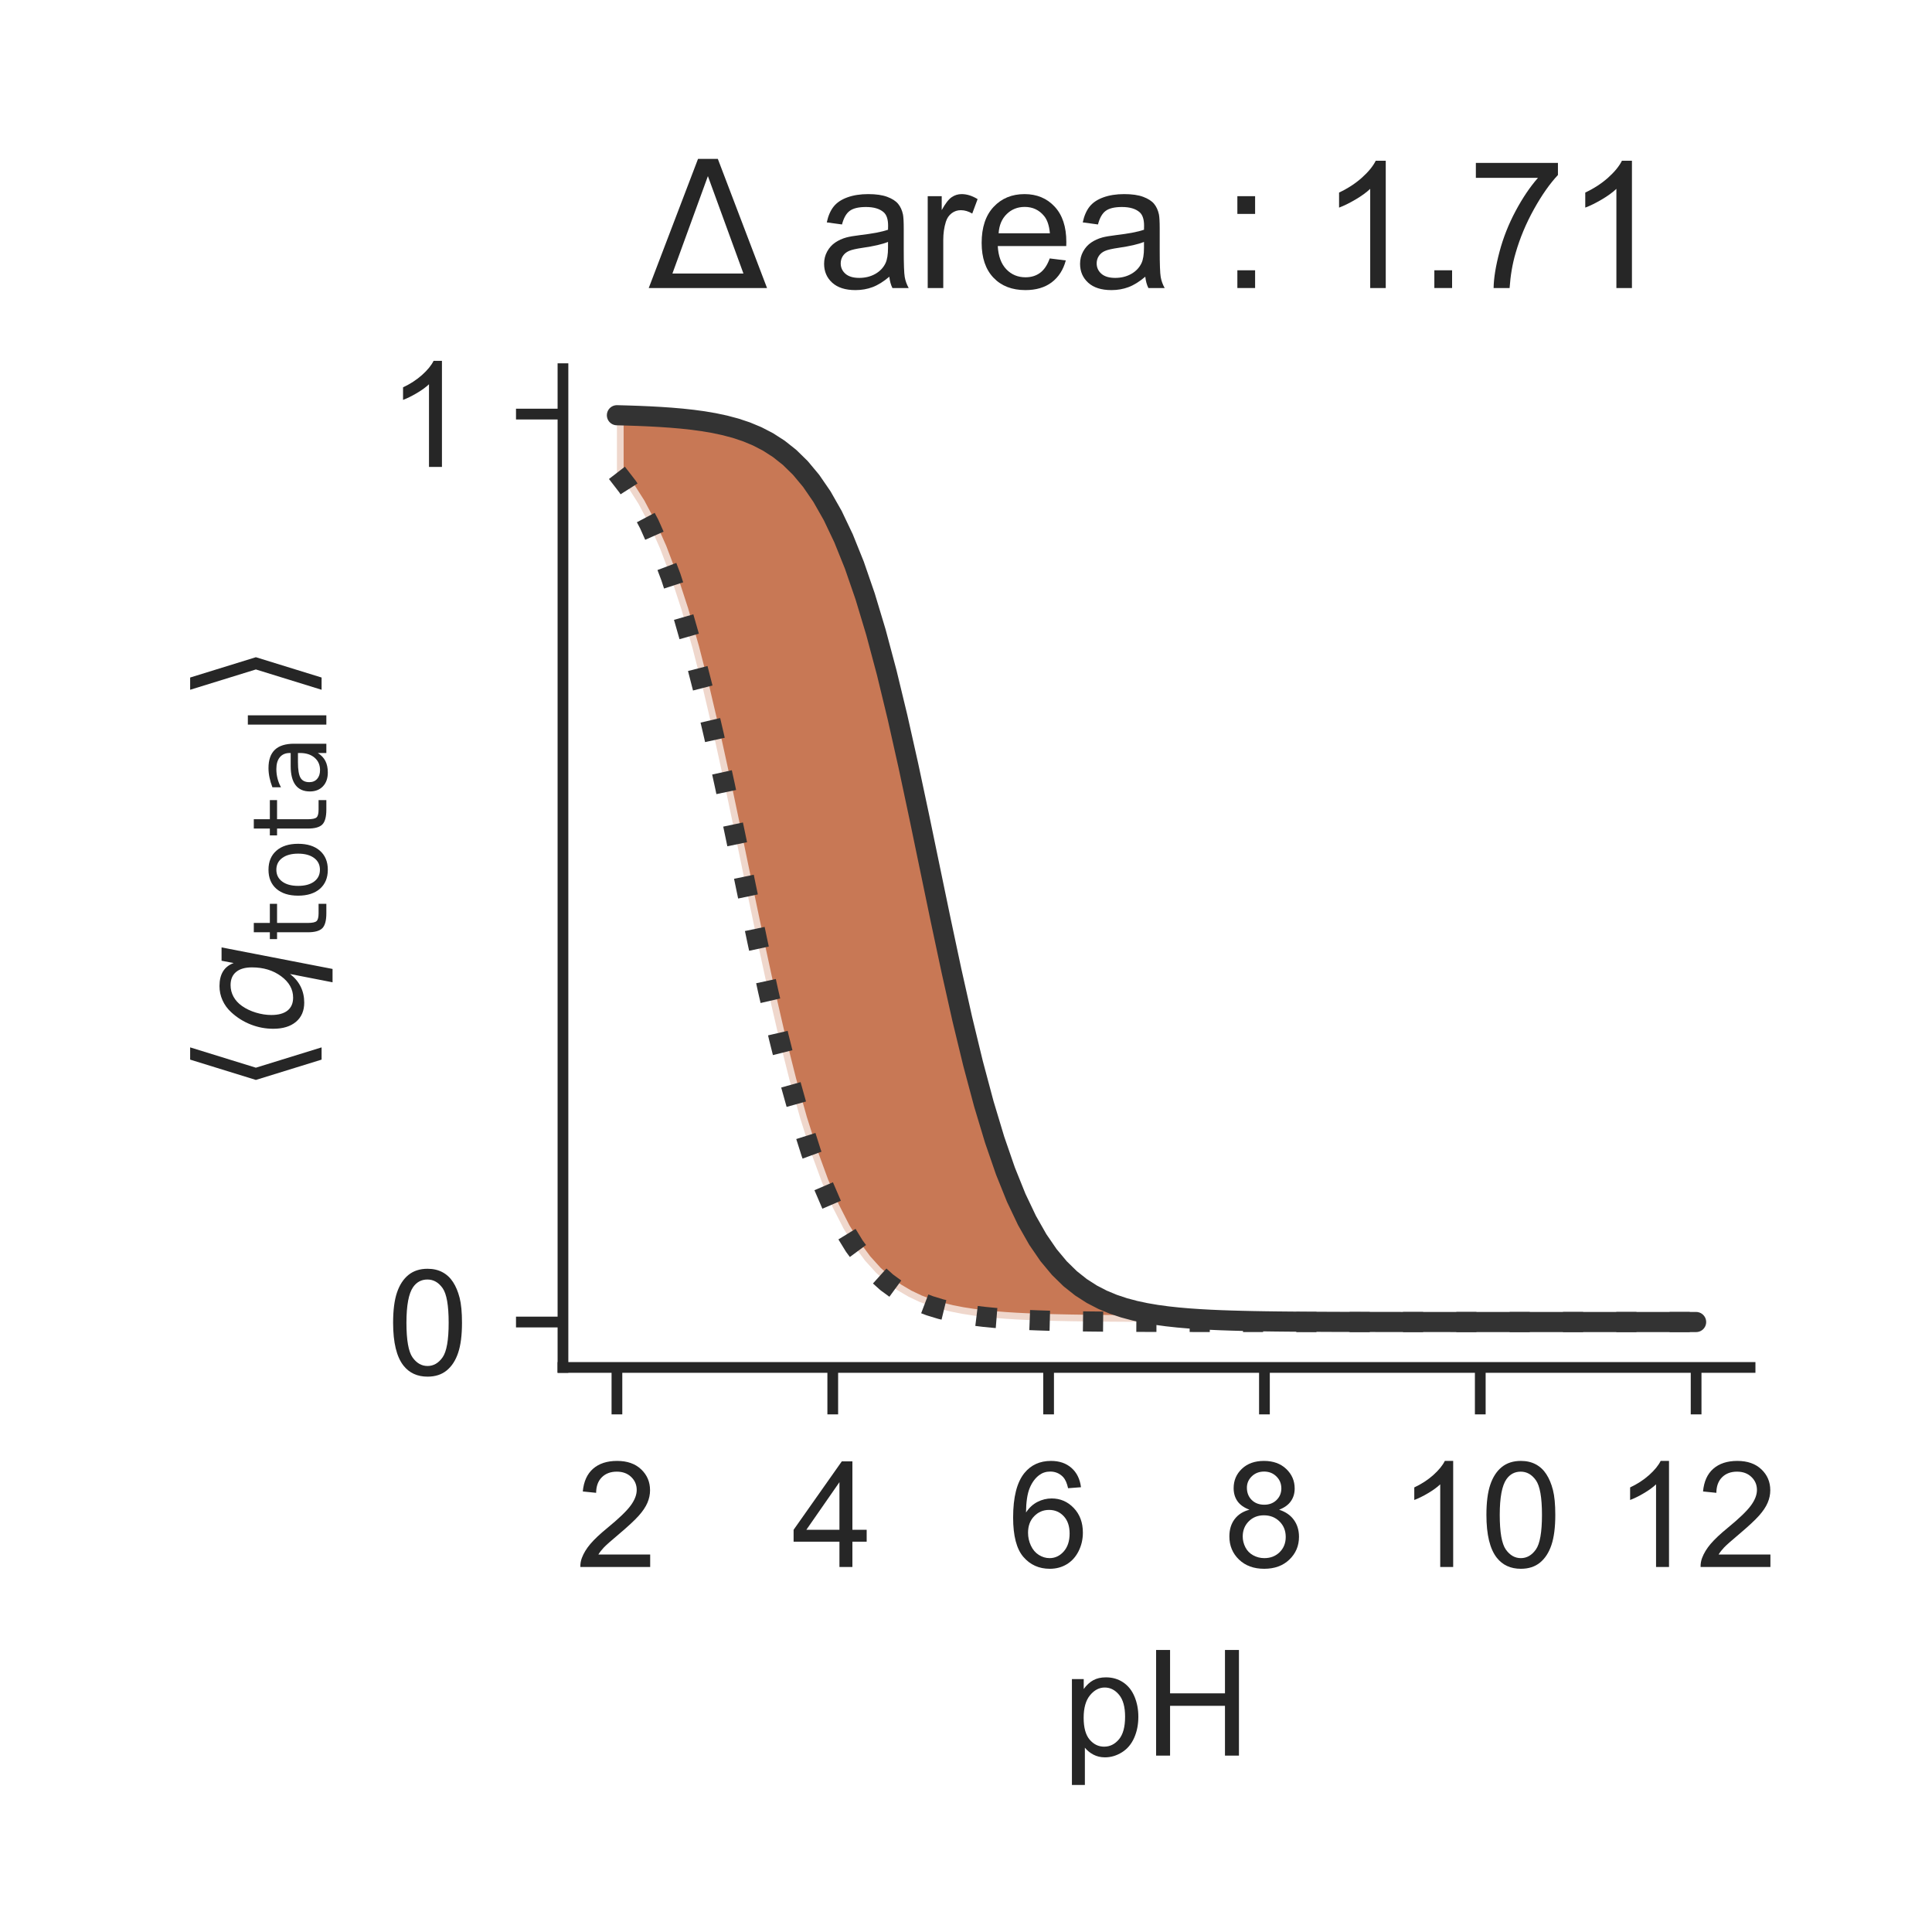 <?xml version="1.0" encoding="utf-8" standalone="no"?>
<!DOCTYPE svg PUBLIC "-//W3C//DTD SVG 1.1//EN"
  "http://www.w3.org/Graphics/SVG/1.1/DTD/svg11.dtd">
<!-- Created with matplotlib (http://matplotlib.org/) -->
<svg height="144pt" version="1.1" viewBox="0 0 144 144" width="144pt" xmlns="http://www.w3.org/2000/svg" xmlns:xlink="http://www.w3.org/1999/xlink">
 <defs>
  <style type="text/css">
*{stroke-linecap:butt;stroke-linejoin:round;}
  </style>
 </defs>
 <g id="figure_1">
  <g id="patch_1">
   <path d="M 0 144 
L 144 144 
L 144 0 
L 0 0 
z
" style="fill:#ffffff;"/>
  </g>
  <g id="axes_1">
   <g id="patch_2">
    <path d="M 41.96 101.92 
L 130.44 101.92 
L 130.44 27.48 
L 41.96 27.48 
z
" style="fill:#ffffff;"/>
   </g>
   <g id="matplotlib.axis_1">
    <g id="xtick_1">
     <g id="line2d_1">
      <defs>
       <path d="M 0 0 
L 0 3.5 
" id="m20d2d0b14b" style="stroke:#262626;stroke-width:0.8;"/>
      </defs>
      <g>
       <use style="fill:#262626;stroke:#262626;stroke-width:0.8;" x="45.982" xlink:href="#m20d2d0b14b" y="101.92"/>
      </g>
     </g>
     <g id="text_1">
      <!-- 2 -->
      <defs>
       <path d="M 50.344 8.453 
L 50.344 0 
L 3.031 0 
Q 2.938 3.172 4.047 6.109 
Q 5.859 10.938 9.828 15.625 
Q 13.812 20.312 21.344 26.469 
Q 33.016 36.031 37.109 41.625 
Q 41.219 47.219 41.219 52.203 
Q 41.219 57.422 37.469 61 
Q 33.734 64.594 27.734 64.594 
Q 21.391 64.594 17.578 60.781 
Q 13.766 56.984 13.719 50.25 
L 4.688 51.172 
Q 5.609 61.281 11.656 66.578 
Q 17.719 71.875 27.938 71.875 
Q 38.234 71.875 44.234 66.156 
Q 50.25 60.453 50.25 52 
Q 50.25 47.703 48.484 43.547 
Q 46.734 39.406 42.656 34.812 
Q 38.578 30.219 29.109 22.219 
Q 21.188 15.578 18.938 13.203 
Q 16.703 10.844 15.234 8.453 
z
" id="ArialMT-32"/>
      </defs>
      <g style="fill:#262626;" transform="translate(42.923 116.794)scale(0.11 -0.11)">
       <use xlink:href="#ArialMT-32"/>
      </g>
     </g>
    </g>
    <g id="xtick_2">
     <g id="line2d_2">
      <g>
       <use style="fill:#262626;stroke:#262626;stroke-width:0.8;" x="62.069" xlink:href="#m20d2d0b14b" y="101.92"/>
      </g>
     </g>
     <g id="text_2">
      <!-- 4 -->
      <defs>
       <path d="M 32.328 0 
L 32.328 17.141 
L 1.266 17.141 
L 1.266 25.203 
L 33.938 71.578 
L 41.109 71.578 
L 41.109 25.203 
L 50.781 25.203 
L 50.781 17.141 
L 41.109 17.141 
L 41.109 0 
z
M 32.328 25.203 
L 32.328 57.469 
L 9.906 25.203 
z
" id="ArialMT-34"/>
      </defs>
      <g style="fill:#262626;" transform="translate(59.011 116.794)scale(0.11 -0.11)">
       <use xlink:href="#ArialMT-34"/>
      </g>
     </g>
    </g>
    <g id="xtick_3">
     <g id="line2d_3">
      <g>
       <use style="fill:#262626;stroke:#262626;stroke-width:0.8;" x="78.156" xlink:href="#m20d2d0b14b" y="101.92"/>
      </g>
     </g>
     <g id="text_3">
      <!-- 6 -->
      <defs>
       <path d="M 49.75 54.047 
L 41.016 53.375 
Q 39.844 58.547 37.703 60.891 
Q 34.125 64.656 28.906 64.656 
Q 24.703 64.656 21.531 62.312 
Q 17.391 59.281 14.984 53.469 
Q 12.594 47.656 12.5 36.922 
Q 15.672 41.75 20.266 44.094 
Q 24.859 46.438 29.891 46.438 
Q 38.672 46.438 44.844 39.969 
Q 51.031 33.5 51.031 23.25 
Q 51.031 16.5 48.125 10.719 
Q 45.219 4.938 40.141 1.859 
Q 35.062 -1.219 28.609 -1.219 
Q 17.625 -1.219 10.688 6.859 
Q 3.766 14.938 3.766 33.5 
Q 3.766 54.25 11.422 63.672 
Q 18.109 71.875 29.438 71.875 
Q 37.891 71.875 43.281 67.141 
Q 48.688 62.406 49.75 54.047 
z
M 13.875 23.188 
Q 13.875 18.656 15.797 14.5 
Q 17.719 10.359 21.188 8.172 
Q 24.656 6 28.469 6 
Q 34.031 6 38.031 10.484 
Q 42.047 14.984 42.047 22.703 
Q 42.047 30.125 38.078 34.391 
Q 34.125 38.672 28.125 38.672 
Q 22.172 38.672 18.016 34.391 
Q 13.875 30.125 13.875 23.188 
z
" id="ArialMT-36"/>
      </defs>
      <g style="fill:#262626;" transform="translate(75.098 116.794)scale(0.11 -0.11)">
       <use xlink:href="#ArialMT-36"/>
      </g>
     </g>
    </g>
    <g id="xtick_4">
     <g id="line2d_4">
      <g>
       <use style="fill:#262626;stroke:#262626;stroke-width:0.8;" x="94.244" xlink:href="#m20d2d0b14b" y="101.92"/>
      </g>
     </g>
     <g id="text_4">
      <!-- 8 -->
      <defs>
       <path d="M 17.672 38.812 
Q 12.203 40.828 9.562 44.531 
Q 6.938 48.25 6.938 53.422 
Q 6.938 61.234 12.547 66.547 
Q 18.172 71.875 27.484 71.875 
Q 36.859 71.875 42.578 66.422 
Q 48.297 60.984 48.297 53.172 
Q 48.297 48.188 45.672 44.5 
Q 43.062 40.828 37.75 38.812 
Q 44.344 36.672 47.781 31.875 
Q 51.219 27.094 51.219 20.453 
Q 51.219 11.281 44.719 5.031 
Q 38.234 -1.219 27.641 -1.219 
Q 17.047 -1.219 10.547 5.047 
Q 4.047 11.328 4.047 20.703 
Q 4.047 27.688 7.594 32.391 
Q 11.141 37.109 17.672 38.812 
z
M 15.922 53.719 
Q 15.922 48.641 19.188 45.406 
Q 22.469 42.188 27.688 42.188 
Q 32.766 42.188 36.016 45.375 
Q 39.266 48.578 39.266 53.219 
Q 39.266 58.062 35.906 61.359 
Q 32.562 64.656 27.594 64.656 
Q 22.562 64.656 19.234 61.422 
Q 15.922 58.203 15.922 53.719 
z
M 13.094 20.656 
Q 13.094 16.891 14.875 13.375 
Q 16.656 9.859 20.172 7.922 
Q 23.688 6 27.734 6 
Q 34.031 6 38.125 10.047 
Q 42.234 14.109 42.234 20.359 
Q 42.234 26.703 38.016 30.859 
Q 33.797 35.016 27.438 35.016 
Q 21.234 35.016 17.156 30.906 
Q 13.094 26.812 13.094 20.656 
z
" id="ArialMT-38"/>
      </defs>
      <g style="fill:#262626;" transform="translate(91.185 116.794)scale(0.11 -0.11)">
       <use xlink:href="#ArialMT-38"/>
      </g>
     </g>
    </g>
    <g id="xtick_5">
     <g id="line2d_5">
      <g>
       <use style="fill:#262626;stroke:#262626;stroke-width:0.8;" x="110.331" xlink:href="#m20d2d0b14b" y="101.92"/>
      </g>
     </g>
     <g id="text_5">
      <!-- 10 -->
      <defs>
       <path d="M 37.25 0 
L 28.469 0 
L 28.469 56 
Q 25.297 52.984 20.141 49.953 
Q 14.984 46.922 10.891 45.406 
L 10.891 53.906 
Q 18.266 57.375 23.781 62.297 
Q 29.297 67.234 31.594 71.875 
L 37.25 71.875 
z
" id="ArialMT-31"/>
       <path d="M 4.156 35.297 
Q 4.156 48 6.766 55.734 
Q 9.375 63.484 14.516 67.672 
Q 19.672 71.875 27.484 71.875 
Q 33.25 71.875 37.594 69.547 
Q 41.938 67.234 44.766 62.859 
Q 47.609 58.5 49.219 52.219 
Q 50.828 45.953 50.828 35.297 
Q 50.828 22.703 48.234 14.969 
Q 45.656 7.234 40.5 3 
Q 35.359 -1.219 27.484 -1.219 
Q 17.141 -1.219 11.234 6.203 
Q 4.156 15.141 4.156 35.297 
z
M 13.188 35.297 
Q 13.188 17.672 17.312 11.828 
Q 21.438 6 27.484 6 
Q 33.547 6 37.672 11.859 
Q 41.797 17.719 41.797 35.297 
Q 41.797 52.984 37.672 58.781 
Q 33.547 64.594 27.391 64.594 
Q 21.344 64.594 17.719 59.469 
Q 13.188 52.938 13.188 35.297 
z
" id="ArialMT-30"/>
      </defs>
      <g style="fill:#262626;" transform="translate(104.214 116.794)scale(0.11 -0.11)">
       <use xlink:href="#ArialMT-31"/>
       <use x="55.615" xlink:href="#ArialMT-30"/>
      </g>
     </g>
    </g>
    <g id="xtick_6">
     <g id="line2d_6">
      <g>
       <use style="fill:#262626;stroke:#262626;stroke-width:0.8;" x="126.418" xlink:href="#m20d2d0b14b" y="101.92"/>
      </g>
     </g>
     <g id="text_6">
      <!-- 12 -->
      <g style="fill:#262626;" transform="translate(120.301 116.794)scale(0.11 -0.11)">
       <use xlink:href="#ArialMT-31"/>
       <use x="55.615" xlink:href="#ArialMT-32"/>
      </g>
     </g>
    </g>
    <g id="text_7">
     <!-- pH -->
     <defs>
      <path d="M 6.594 -19.875 
L 6.594 51.859 
L 14.594 51.859 
L 14.594 45.125 
Q 17.438 49.078 21 51.047 
Q 24.562 53.031 29.641 53.031 
Q 36.281 53.031 41.359 49.609 
Q 46.438 46.188 49.016 39.953 
Q 51.609 33.734 51.609 26.312 
Q 51.609 18.359 48.75 11.984 
Q 45.906 5.609 40.453 2.219 
Q 35.016 -1.172 29 -1.172 
Q 24.609 -1.172 21.109 0.688 
Q 17.625 2.547 15.375 5.375 
L 15.375 -19.875 
z
M 14.547 25.641 
Q 14.547 15.625 18.594 10.844 
Q 22.656 6.062 28.422 6.062 
Q 34.281 6.062 38.453 11.016 
Q 42.625 15.969 42.625 26.375 
Q 42.625 36.281 38.547 41.203 
Q 34.469 46.141 28.812 46.141 
Q 23.188 46.141 18.859 40.891 
Q 14.547 35.641 14.547 25.641 
z
" id="ArialMT-70"/>
      <path d="M 8.016 0 
L 8.016 71.578 
L 17.484 71.578 
L 17.484 42.188 
L 54.688 42.188 
L 54.688 71.578 
L 64.156 71.578 
L 64.156 0 
L 54.688 0 
L 54.688 33.734 
L 17.484 33.734 
L 17.484 0 
z
" id="ArialMT-48"/>
     </defs>
     <g style="fill:#262626;" transform="translate(79.169 130.853)scale(0.11 -0.11)">
      <use xlink:href="#ArialMT-70"/>
      <use x="55.615" xlink:href="#ArialMT-48"/>
     </g>
    </g>
   </g>
   <g id="matplotlib.axis_2">
    <g id="ytick_1">
     <g id="line2d_7">
      <defs>
       <path d="M 0 0 
L -3.5 0 
" id="m3404272050" style="stroke:#262626;stroke-width:0.8;"/>
      </defs>
      <g>
       <use style="fill:#262626;stroke:#262626;stroke-width:0.8;" x="41.96" xlink:href="#m3404272050" y="98.536"/>
      </g>
     </g>
     <g id="text_8">
      <!-- 0 -->
      <g style="fill:#262626;" transform="translate(28.843 102.473)scale(0.11 -0.11)">
       <use xlink:href="#ArialMT-30"/>
      </g>
     </g>
    </g>
    <g id="ytick_2">
     <g id="line2d_8">
      <g>
       <use style="fill:#262626;stroke:#262626;stroke-width:0.8;" x="41.96" xlink:href="#m3404272050" y="30.864"/>
      </g>
     </g>
     <g id="text_9">
      <!-- 1 -->
      <g style="fill:#262626;" transform="translate(28.843 34.8)scale(0.11 -0.11)">
       <use xlink:href="#ArialMT-31"/>
      </g>
     </g>
    </g>
    <g id="text_10">
     <!-- $\langle q_\mathsf{total} \rangle$ -->
     <defs>
      <path d="M 8.938 31.344 
L 22.703 75.875 
L 31 75.875 
L 17.234 31.344 
L 31 -13.188 
L 22.703 -13.188 
z
" id="DejaVuSans-27e8"/>
      <path d="M 41.703 8.203 
Q 38.094 3.469 33.172 1.016 
Q 28.266 -1.422 22.312 -1.422 
Q 14.016 -1.422 9.297 4.172 
Q 4.594 9.766 4.594 19.578 
Q 4.594 27.484 7.5 34.859 
Q 10.406 42.234 15.828 48.094 
Q 19.344 51.906 23.906 53.953 
Q 28.469 56 33.5 56 
Q 39.547 56 43.453 53.609 
Q 47.359 51.219 49.125 46.391 
L 50.688 54.594 
L 59.719 54.594 
L 45.125 -20.609 
L 36.078 -20.609 
z
M 13.922 20.906 
Q 13.922 13.672 16.938 9.891 
Q 19.969 6.109 25.688 6.109 
Q 34.188 6.109 40.188 14.234 
Q 46.188 22.359 46.188 33.984 
Q 46.188 41.016 43.078 44.75 
Q 39.984 48.484 34.188 48.484 
Q 29.938 48.484 26.312 46.5 
Q 22.703 44.531 20.016 40.719 
Q 17.188 36.719 15.547 31.344 
Q 13.922 25.984 13.922 20.906 
z
" id="DejaVuSans-Oblique-71"/>
      <path d="M 18.312 70.219 
L 18.312 54.688 
L 36.812 54.688 
L 36.812 47.703 
L 18.312 47.703 
L 18.312 18.016 
Q 18.312 11.328 20.141 9.422 
Q 21.969 7.516 27.594 7.516 
L 36.812 7.516 
L 36.812 0 
L 27.594 0 
Q 17.188 0 13.234 3.875 
Q 9.281 7.766 9.281 18.016 
L 9.281 47.703 
L 2.688 47.703 
L 2.688 54.688 
L 9.281 54.688 
L 9.281 70.219 
z
" id="DejaVuSans-74"/>
      <path d="M 30.609 48.391 
Q 23.391 48.391 19.188 42.75 
Q 14.984 37.109 14.984 27.297 
Q 14.984 17.484 19.156 11.844 
Q 23.344 6.203 30.609 6.203 
Q 37.797 6.203 41.984 11.859 
Q 46.188 17.531 46.188 27.297 
Q 46.188 37.016 41.984 42.703 
Q 37.797 48.391 30.609 48.391 
z
M 30.609 56 
Q 42.328 56 49.016 48.375 
Q 55.719 40.766 55.719 27.297 
Q 55.719 13.875 49.016 6.219 
Q 42.328 -1.422 30.609 -1.422 
Q 18.844 -1.422 12.172 6.219 
Q 5.516 13.875 5.516 27.297 
Q 5.516 40.766 12.172 48.375 
Q 18.844 56 30.609 56 
z
" id="DejaVuSans-6f"/>
      <path d="M 34.281 27.484 
Q 23.391 27.484 19.188 25 
Q 14.984 22.516 14.984 16.5 
Q 14.984 11.719 18.141 8.906 
Q 21.297 6.109 26.703 6.109 
Q 34.188 6.109 38.703 11.406 
Q 43.219 16.703 43.219 25.484 
L 43.219 27.484 
z
M 52.203 31.203 
L 52.203 0 
L 43.219 0 
L 43.219 8.297 
Q 40.141 3.328 35.547 0.953 
Q 30.953 -1.422 24.312 -1.422 
Q 15.922 -1.422 10.953 3.297 
Q 6 8.016 6 15.922 
Q 6 25.141 12.172 29.828 
Q 18.359 34.516 30.609 34.516 
L 43.219 34.516 
L 43.219 35.406 
Q 43.219 41.609 39.141 45 
Q 35.062 48.391 27.688 48.391 
Q 23 48.391 18.547 47.266 
Q 14.109 46.141 10.016 43.891 
L 10.016 52.203 
Q 14.938 54.109 19.578 55.047 
Q 24.219 56 28.609 56 
Q 40.484 56 46.344 49.844 
Q 52.203 43.703 52.203 31.203 
z
" id="DejaVuSans-61"/>
      <path d="M 9.422 75.984 
L 18.406 75.984 
L 18.406 0 
L 9.422 0 
z
" id="DejaVuSans-6c"/>
      <path d="M 30.078 31.344 
L 16.312 -13.188 
L 8.016 -13.188 
L 21.781 31.344 
L 8.016 75.875 
L 16.312 75.875 
z
" id="DejaVuSans-27e9"/>
     </defs>
     <g style="fill:#262626;" transform="translate(22.533 81.475)rotate(-90)scale(0.11 -0.11)">
      <use transform="translate(0 0.125)" xlink:href="#DejaVuSans-27e8"/>
      <use transform="translate(39.014 0.125)" xlink:href="#DejaVuSans-Oblique-71"/>
      <use transform="translate(102.49 -16.281)scale(0.7)" xlink:href="#DejaVuSans-74"/>
      <use transform="translate(129.937 -16.281)scale(0.7)" xlink:href="#DejaVuSans-6f"/>
      <use transform="translate(172.764 -16.281)scale(0.7)" xlink:href="#DejaVuSans-74"/>
      <use transform="translate(200.21 -16.281)scale(0.7)" xlink:href="#DejaVuSans-61"/>
      <use transform="translate(243.105 -16.281)scale(0.7)" xlink:href="#DejaVuSans-6c"/>
      <use transform="translate(265.288 0.125)" xlink:href="#DejaVuSans-27e9"/>
     </g>
    </g>
   </g>
   <g id="PolyCollection_1">
    <defs>
     <path d="M 45.982 -108.757 
L 45.982 -108.757 
L 46.786 -107.715 
L 47.591 -106.449 
L 48.395 -104.928 
L 49.199 -103.117 
L 50.004 -100.989 
L 50.808 -98.523 
L 51.612 -95.713 
L 52.417 -92.573 
L 53.221 -89.136 
L 54.025 -85.463 
L 54.83 -81.634 
L 55.634 -77.743 
L 56.439 -73.893 
L 57.243 -70.182 
L 58.047 -66.693 
L 58.852 -63.489 
L 59.656 -60.612 
L 60.46 -58.077 
L 61.265 -55.882 
L 62.069 -54.01 
L 62.873 -52.433 
L 63.678 -51.12 
L 64.482 -50.035 
L 65.287 -49.146 
L 66.091 -48.422 
L 66.895 -47.835 
L 67.7 -47.361 
L 68.504 -46.979 
L 69.308 -46.673 
L 70.113 -46.428 
L 70.917 -46.232 
L 71.721 -46.075 
L 72.526 -45.95 
L 73.33 -45.851 
L 74.135 -45.772 
L 74.939 -45.708 
L 75.743 -45.658 
L 76.548 -45.618 
L 77.352 -45.587 
L 78.156 -45.561 
L 78.961 -45.541 
L 79.765 -45.525 
L 80.569 -45.513 
L 81.374 -45.503 
L 82.178 -45.495 
L 82.983 -45.488 
L 83.787 -45.483 
L 84.591 -45.479 
L 85.396 -45.476 
L 86.2 -45.473 
L 87.004 -45.471 
L 87.809 -45.47 
L 88.613 -45.469 
L 89.417 -45.468 
L 90.222 -45.467 
L 91.026 -45.466 
L 91.831 -45.466 
L 92.635 -45.465 
L 93.439 -45.465 
L 94.244 -45.465 
L 95.048 -45.464 
L 95.852 -45.464 
L 96.657 -45.464 
L 97.461 -45.464 
L 98.265 -45.464 
L 99.07 -45.464 
L 99.874 -45.464 
L 100.679 -45.464 
L 101.483 -45.464 
L 102.287 -45.464 
L 103.092 -45.464 
L 103.896 -45.464 
L 104.7 -45.464 
L 105.505 -45.464 
L 106.309 -45.464 
L 107.113 -45.464 
L 107.918 -45.464 
L 108.722 -45.464 
L 109.527 -45.464 
L 110.331 -45.464 
L 111.135 -45.464 
L 111.94 -45.464 
L 112.744 -45.464 
L 113.548 -45.464 
L 114.353 -45.464 
L 115.157 -45.464 
L 115.961 -45.464 
L 116.766 -45.464 
L 117.57 -45.464 
L 118.375 -45.464 
L 119.179 -45.464 
L 119.983 -45.464 
L 120.788 -45.464 
L 121.592 -45.464 
L 122.396 -45.464 
L 123.201 -45.464 
L 124.005 -45.464 
L 124.809 -45.464 
L 125.614 -45.464 
L 126.418 -45.464 
L 126.418 -45.464 
L 126.418 -45.464 
L 125.614 -45.464 
L 124.809 -45.464 
L 124.005 -45.464 
L 123.201 -45.464 
L 122.396 -45.464 
L 121.592 -45.464 
L 120.788 -45.464 
L 119.983 -45.464 
L 119.179 -45.464 
L 118.375 -45.464 
L 117.57 -45.464 
L 116.766 -45.464 
L 115.961 -45.464 
L 115.157 -45.464 
L 114.353 -45.464 
L 113.548 -45.464 
L 112.744 -45.464 
L 111.94 -45.464 
L 111.135 -45.464 
L 110.331 -45.464 
L 109.527 -45.464 
L 108.722 -45.464 
L 107.918 -45.465 
L 107.113 -45.465 
L 106.309 -45.465 
L 105.505 -45.466 
L 104.7 -45.466 
L 103.896 -45.467 
L 103.092 -45.468 
L 102.287 -45.469 
L 101.483 -45.47 
L 100.679 -45.472 
L 99.874 -45.474 
L 99.07 -45.477 
L 98.265 -45.481 
L 97.461 -45.485 
L 96.657 -45.491 
L 95.852 -45.498 
L 95.048 -45.506 
L 94.244 -45.517 
L 93.439 -45.531 
L 92.635 -45.549 
L 91.831 -45.571 
L 91.026 -45.598 
L 90.222 -45.633 
L 89.417 -45.677 
L 88.613 -45.732 
L 87.809 -45.801 
L 87.004 -45.888 
L 86.2 -45.997 
L 85.396 -46.134 
L 84.591 -46.305 
L 83.787 -46.519 
L 82.983 -46.787 
L 82.178 -47.122 
L 81.374 -47.538 
L 80.569 -48.055 
L 79.765 -48.693 
L 78.961 -49.48 
L 78.156 -50.444 
L 77.352 -51.616 
L 76.548 -53.031 
L 75.743 -54.722 
L 74.939 -56.72 
L 74.135 -59.05 
L 73.33 -61.722 
L 72.526 -64.733 
L 71.721 -68.057 
L 70.917 -71.644 
L 70.113 -75.422 
L 69.308 -79.3 
L 68.504 -83.178 
L 67.7 -86.956 
L 66.895 -90.543 
L 66.091 -93.867 
L 65.287 -96.878 
L 64.482 -99.55 
L 63.678 -101.88 
L 62.873 -103.878 
L 62.069 -105.569 
L 61.265 -106.984 
L 60.46 -108.156 
L 59.656 -109.12 
L 58.852 -109.907 
L 58.047 -110.545 
L 57.243 -111.062 
L 56.439 -111.478 
L 55.634 -111.813 
L 54.83 -112.081 
L 54.025 -112.295 
L 53.221 -112.466 
L 52.417 -112.603 
L 51.612 -112.712 
L 50.808 -112.799 
L 50.004 -112.868 
L 49.199 -112.923 
L 48.395 -112.967 
L 47.591 -113.002 
L 46.786 -113.029 
L 45.982 -113.051 
z
" id="m115fd2338a" style="stroke:#ffffff;stroke-opacity:0.7;"/>
    </defs>
    <g clip-path="url(#p87cdae723c)">
     <use style="fill:#b1400d;fill-opacity:0.7;stroke:#ffffff;stroke-opacity:0.7;" x="0" xlink:href="#m115fd2338a" y="144"/>
    </g>
   </g>
   <g id="line2d_9">
    <path clip-path="url(#p87cdae723c)" d="M 45.982 35.243 
L 46.786 36.285 
L 47.591 37.551 
L 48.395 39.072 
L 49.199 40.883 
L 50.004 43.011 
L 50.808 45.477 
L 51.612 48.287 
L 52.417 51.427 
L 53.221 54.864 
L 54.025 58.537 
L 54.83 62.366 
L 55.634 66.257 
L 56.439 70.107 
L 57.243 73.818 
L 58.047 77.307 
L 58.852 80.511 
L 59.656 83.388 
L 60.46 85.923 
L 61.265 88.118 
L 62.069 89.99 
L 62.873 91.567 
L 63.678 92.88 
L 64.482 93.965 
L 65.287 94.854 
L 66.091 95.578 
L 66.895 96.165 
L 67.7 96.639 
L 68.504 97.021 
L 69.308 97.327 
L 70.113 97.572 
L 70.917 97.768 
L 71.721 97.925 
L 72.526 98.05 
L 73.33 98.149 
L 74.135 98.228 
L 74.939 98.292 
L 75.743 98.342 
L 76.548 98.382 
L 77.352 98.413 
L 78.156 98.439 
L 78.961 98.459 
L 79.765 98.475 
L 80.569 98.487 
L 81.374 98.497 
L 82.178 98.505 
L 82.983 98.512 
L 83.787 98.517 
L 84.591 98.521 
L 85.396 98.524 
L 86.2 98.527 
L 87.004 98.529 
L 87.809 98.53 
L 88.613 98.531 
L 89.417 98.532 
L 90.222 98.533 
L 91.026 98.534 
L 91.831 98.534 
L 92.635 98.535 
L 93.439 98.535 
L 94.244 98.535 
L 95.048 98.536 
L 95.852 98.536 
L 96.657 98.536 
L 97.461 98.536 
L 98.265 98.536 
L 99.07 98.536 
L 99.874 98.536 
L 100.679 98.536 
L 101.483 98.536 
L 102.287 98.536 
L 103.092 98.536 
L 103.896 98.536 
L 104.7 98.536 
L 105.505 98.536 
L 106.309 98.536 
L 107.113 98.536 
L 107.918 98.536 
L 108.722 98.536 
L 109.527 98.536 
L 110.331 98.536 
L 111.135 98.536 
L 111.94 98.536 
L 112.744 98.536 
L 113.548 98.536 
L 114.353 98.536 
L 115.157 98.536 
L 115.961 98.536 
L 116.766 98.536 
L 117.57 98.536 
L 118.375 98.536 
L 119.179 98.536 
L 119.983 98.536 
L 120.788 98.536 
L 121.592 98.536 
L 122.396 98.536 
L 123.201 98.536 
L 124.005 98.536 
L 124.809 98.536 
L 125.614 98.536 
L 126.418 98.536 
" style="fill:none;stroke:#333333;stroke-dasharray:1.5,2.475;stroke-dashoffset:0;stroke-width:1.5;"/>
   </g>
   <g id="line2d_10">
    <path clip-path="url(#p87cdae723c)" d="M 45.982 30.949 
L 46.786 30.971 
L 47.591 30.998 
L 48.395 31.033 
L 49.199 31.077 
L 50.004 31.132 
L 50.808 31.201 
L 51.612 31.288 
L 52.417 31.397 
L 53.221 31.534 
L 54.025 31.705 
L 54.83 31.919 
L 55.634 32.187 
L 56.439 32.522 
L 57.243 32.938 
L 58.047 33.455 
L 58.852 34.093 
L 59.656 34.88 
L 60.46 35.844 
L 61.265 37.016 
L 62.069 38.431 
L 62.873 40.122 
L 63.678 42.12 
L 64.482 44.45 
L 65.287 47.122 
L 66.091 50.133 
L 66.895 53.457 
L 67.7 57.044 
L 68.504 60.822 
L 69.308 64.7 
L 70.113 68.578 
L 70.917 72.356 
L 71.721 75.943 
L 72.526 79.267 
L 73.33 82.278 
L 74.135 84.95 
L 74.939 87.28 
L 75.743 89.278 
L 76.548 90.969 
L 77.352 92.384 
L 78.156 93.556 
L 78.961 94.52 
L 79.765 95.307 
L 80.569 95.945 
L 81.374 96.462 
L 82.178 96.878 
L 82.983 97.213 
L 83.787 97.481 
L 84.591 97.695 
L 85.396 97.866 
L 86.2 98.003 
L 87.004 98.112 
L 87.809 98.199 
L 88.613 98.268 
L 89.417 98.323 
L 90.222 98.367 
L 91.026 98.402 
L 91.831 98.429 
L 92.635 98.451 
L 93.439 98.469 
L 94.244 98.483 
L 95.048 98.494 
L 95.852 98.502 
L 96.657 98.509 
L 97.461 98.515 
L 98.265 98.519 
L 99.07 98.523 
L 99.874 98.526 
L 100.679 98.528 
L 101.483 98.53 
L 102.287 98.531 
L 103.092 98.532 
L 103.896 98.533 
L 104.7 98.534 
L 105.505 98.534 
L 106.309 98.535 
L 107.113 98.535 
L 107.918 98.535 
L 108.722 98.536 
L 109.527 98.536 
L 110.331 98.536 
L 111.135 98.536 
L 111.94 98.536 
L 112.744 98.536 
L 113.548 98.536 
L 114.353 98.536 
L 115.157 98.536 
L 115.961 98.536 
L 116.766 98.536 
L 117.57 98.536 
L 118.375 98.536 
L 119.179 98.536 
L 119.983 98.536 
L 120.788 98.536 
L 121.592 98.536 
L 122.396 98.536 
L 123.201 98.536 
L 124.005 98.536 
L 124.809 98.536 
L 125.614 98.536 
L 126.418 98.536 
" style="fill:none;stroke:#333333;stroke-linecap:round;stroke-width:1.5;"/>
   </g>
   <g id="patch_3">
    <path d="M 41.96 101.92 
L 41.96 27.48 
" style="fill:none;stroke:#262626;stroke-linecap:square;stroke-linejoin:miter;stroke-width:0.8;"/>
   </g>
   <g id="patch_4">
    <path d="M 41.96 101.92 
L 130.44 101.92 
" style="fill:none;stroke:#262626;stroke-linecap:square;stroke-linejoin:miter;stroke-width:0.8;"/>
   </g>
   <g id="text_11">
    <!-- $\Delta$ area : 1.71 -->
    <defs>
     <path d="M 34.188 63.188 
L 14.156 8.203 
L 54.25 8.203 
z
M 0.781 0 
L 28.609 72.906 
L 39.797 72.906 
L 67.578 0 
z
" id="DejaVuSans-394"/>
     <path id="ArialMT-20"/>
     <path d="M 40.438 6.391 
Q 35.547 2.25 31.031 0.531 
Q 26.516 -1.172 21.344 -1.172 
Q 12.797 -1.172 8.203 3 
Q 3.609 7.172 3.609 13.672 
Q 3.609 17.484 5.344 20.625 
Q 7.078 23.781 9.891 25.688 
Q 12.703 27.594 16.219 28.562 
Q 18.797 29.25 24.031 29.891 
Q 34.672 31.156 39.703 32.906 
Q 39.75 34.719 39.75 35.203 
Q 39.75 40.578 37.25 42.781 
Q 33.891 45.75 27.25 45.75 
Q 21.047 45.75 18.094 43.578 
Q 15.141 41.406 13.719 35.891 
L 5.125 37.062 
Q 6.297 42.578 8.984 45.969 
Q 11.672 49.359 16.75 51.188 
Q 21.828 53.031 28.516 53.031 
Q 35.156 53.031 39.297 51.469 
Q 43.453 49.906 45.406 47.531 
Q 47.359 45.172 48.141 41.547 
Q 48.578 39.312 48.578 33.453 
L 48.578 21.734 
Q 48.578 9.469 49.141 6.219 
Q 49.703 2.984 51.375 0 
L 42.188 0 
Q 40.828 2.734 40.438 6.391 
z
M 39.703 26.031 
Q 34.906 24.078 25.344 22.703 
Q 19.922 21.922 17.672 20.938 
Q 15.438 19.969 14.203 18.094 
Q 12.984 16.219 12.984 13.922 
Q 12.984 10.406 15.641 8.062 
Q 18.312 5.719 23.438 5.719 
Q 28.516 5.719 32.469 7.938 
Q 36.422 10.156 38.281 14.016 
Q 39.703 17 39.703 22.797 
z
" id="ArialMT-61"/>
     <path d="M 6.5 0 
L 6.5 51.859 
L 14.406 51.859 
L 14.406 44 
Q 17.438 49.516 20 51.266 
Q 22.562 53.031 25.641 53.031 
Q 30.078 53.031 34.672 50.203 
L 31.641 42.047 
Q 28.422 43.953 25.203 43.953 
Q 22.312 43.953 20.016 42.219 
Q 17.719 40.484 16.75 37.406 
Q 15.281 32.719 15.281 27.156 
L 15.281 0 
z
" id="ArialMT-72"/>
     <path d="M 42.094 16.703 
L 51.172 15.578 
Q 49.031 7.625 43.219 3.219 
Q 37.406 -1.172 28.375 -1.172 
Q 17 -1.172 10.328 5.828 
Q 3.656 12.844 3.656 25.484 
Q 3.656 38.578 10.391 45.797 
Q 17.141 53.031 27.875 53.031 
Q 38.281 53.031 44.875 45.953 
Q 51.469 38.875 51.469 26.031 
Q 51.469 25.25 51.422 23.688 
L 12.75 23.688 
Q 13.234 15.141 17.578 10.594 
Q 21.922 6.062 28.422 6.062 
Q 33.25 6.062 36.672 8.594 
Q 40.094 11.141 42.094 16.703 
z
M 13.234 30.906 
L 42.188 30.906 
Q 41.609 37.453 38.875 40.719 
Q 34.672 45.797 27.984 45.797 
Q 21.922 45.797 17.797 41.75 
Q 13.672 37.703 13.234 30.906 
z
" id="ArialMT-65"/>
     <path d="M 9.031 41.844 
L 9.031 51.859 
L 19.047 51.859 
L 19.047 41.844 
z
M 9.031 0 
L 9.031 10.016 
L 19.047 10.016 
L 19.047 0 
z
" id="ArialMT-3a"/>
     <path d="M 9.078 0 
L 9.078 10.016 
L 19.094 10.016 
L 19.094 0 
z
" id="ArialMT-2e"/>
     <path d="M 4.734 62.203 
L 4.734 70.656 
L 51.078 70.656 
L 51.078 63.812 
Q 44.234 56.547 37.516 44.484 
Q 30.812 32.422 27.156 19.672 
Q 24.516 10.688 23.781 0 
L 14.75 0 
Q 14.891 8.453 18.062 20.406 
Q 21.234 32.375 27.172 43.484 
Q 33.109 54.594 39.797 62.203 
z
" id="ArialMT-37"/>
    </defs>
    <g style="fill:#262626;" transform="translate(48.25 21.48)scale(0.132 -0.132)">
     <use transform="translate(0 0.094)" xlink:href="#DejaVuSans-394"/>
     <use transform="translate(68.408 0.094)" xlink:href="#ArialMT-20"/>
     <use transform="translate(96.191 0.094)" xlink:href="#ArialMT-61"/>
     <use transform="translate(151.807 0.094)" xlink:href="#ArialMT-72"/>
     <use transform="translate(185.107 0.094)" xlink:href="#ArialMT-65"/>
     <use transform="translate(240.723 0.094)" xlink:href="#ArialMT-61"/>
     <use transform="translate(296.338 0.094)" xlink:href="#ArialMT-20"/>
     <use transform="translate(324.121 0.094)" xlink:href="#ArialMT-3a"/>
     <use transform="translate(351.904 0.094)" xlink:href="#ArialMT-20"/>
     <use transform="translate(379.688 0.094)" xlink:href="#ArialMT-31"/>
     <use transform="translate(435.303 0.094)" xlink:href="#ArialMT-2e"/>
     <use transform="translate(463.086 0.094)" xlink:href="#ArialMT-37"/>
     <use transform="translate(518.701 0.094)" xlink:href="#ArialMT-31"/>
    </g>
   </g>
  </g>
 </g>
 <defs>
  <clipPath id="p87cdae723c">
   <rect height="74.44" width="88.48" x="41.96" y="27.48"/>
  </clipPath>
 </defs>
</svg>
